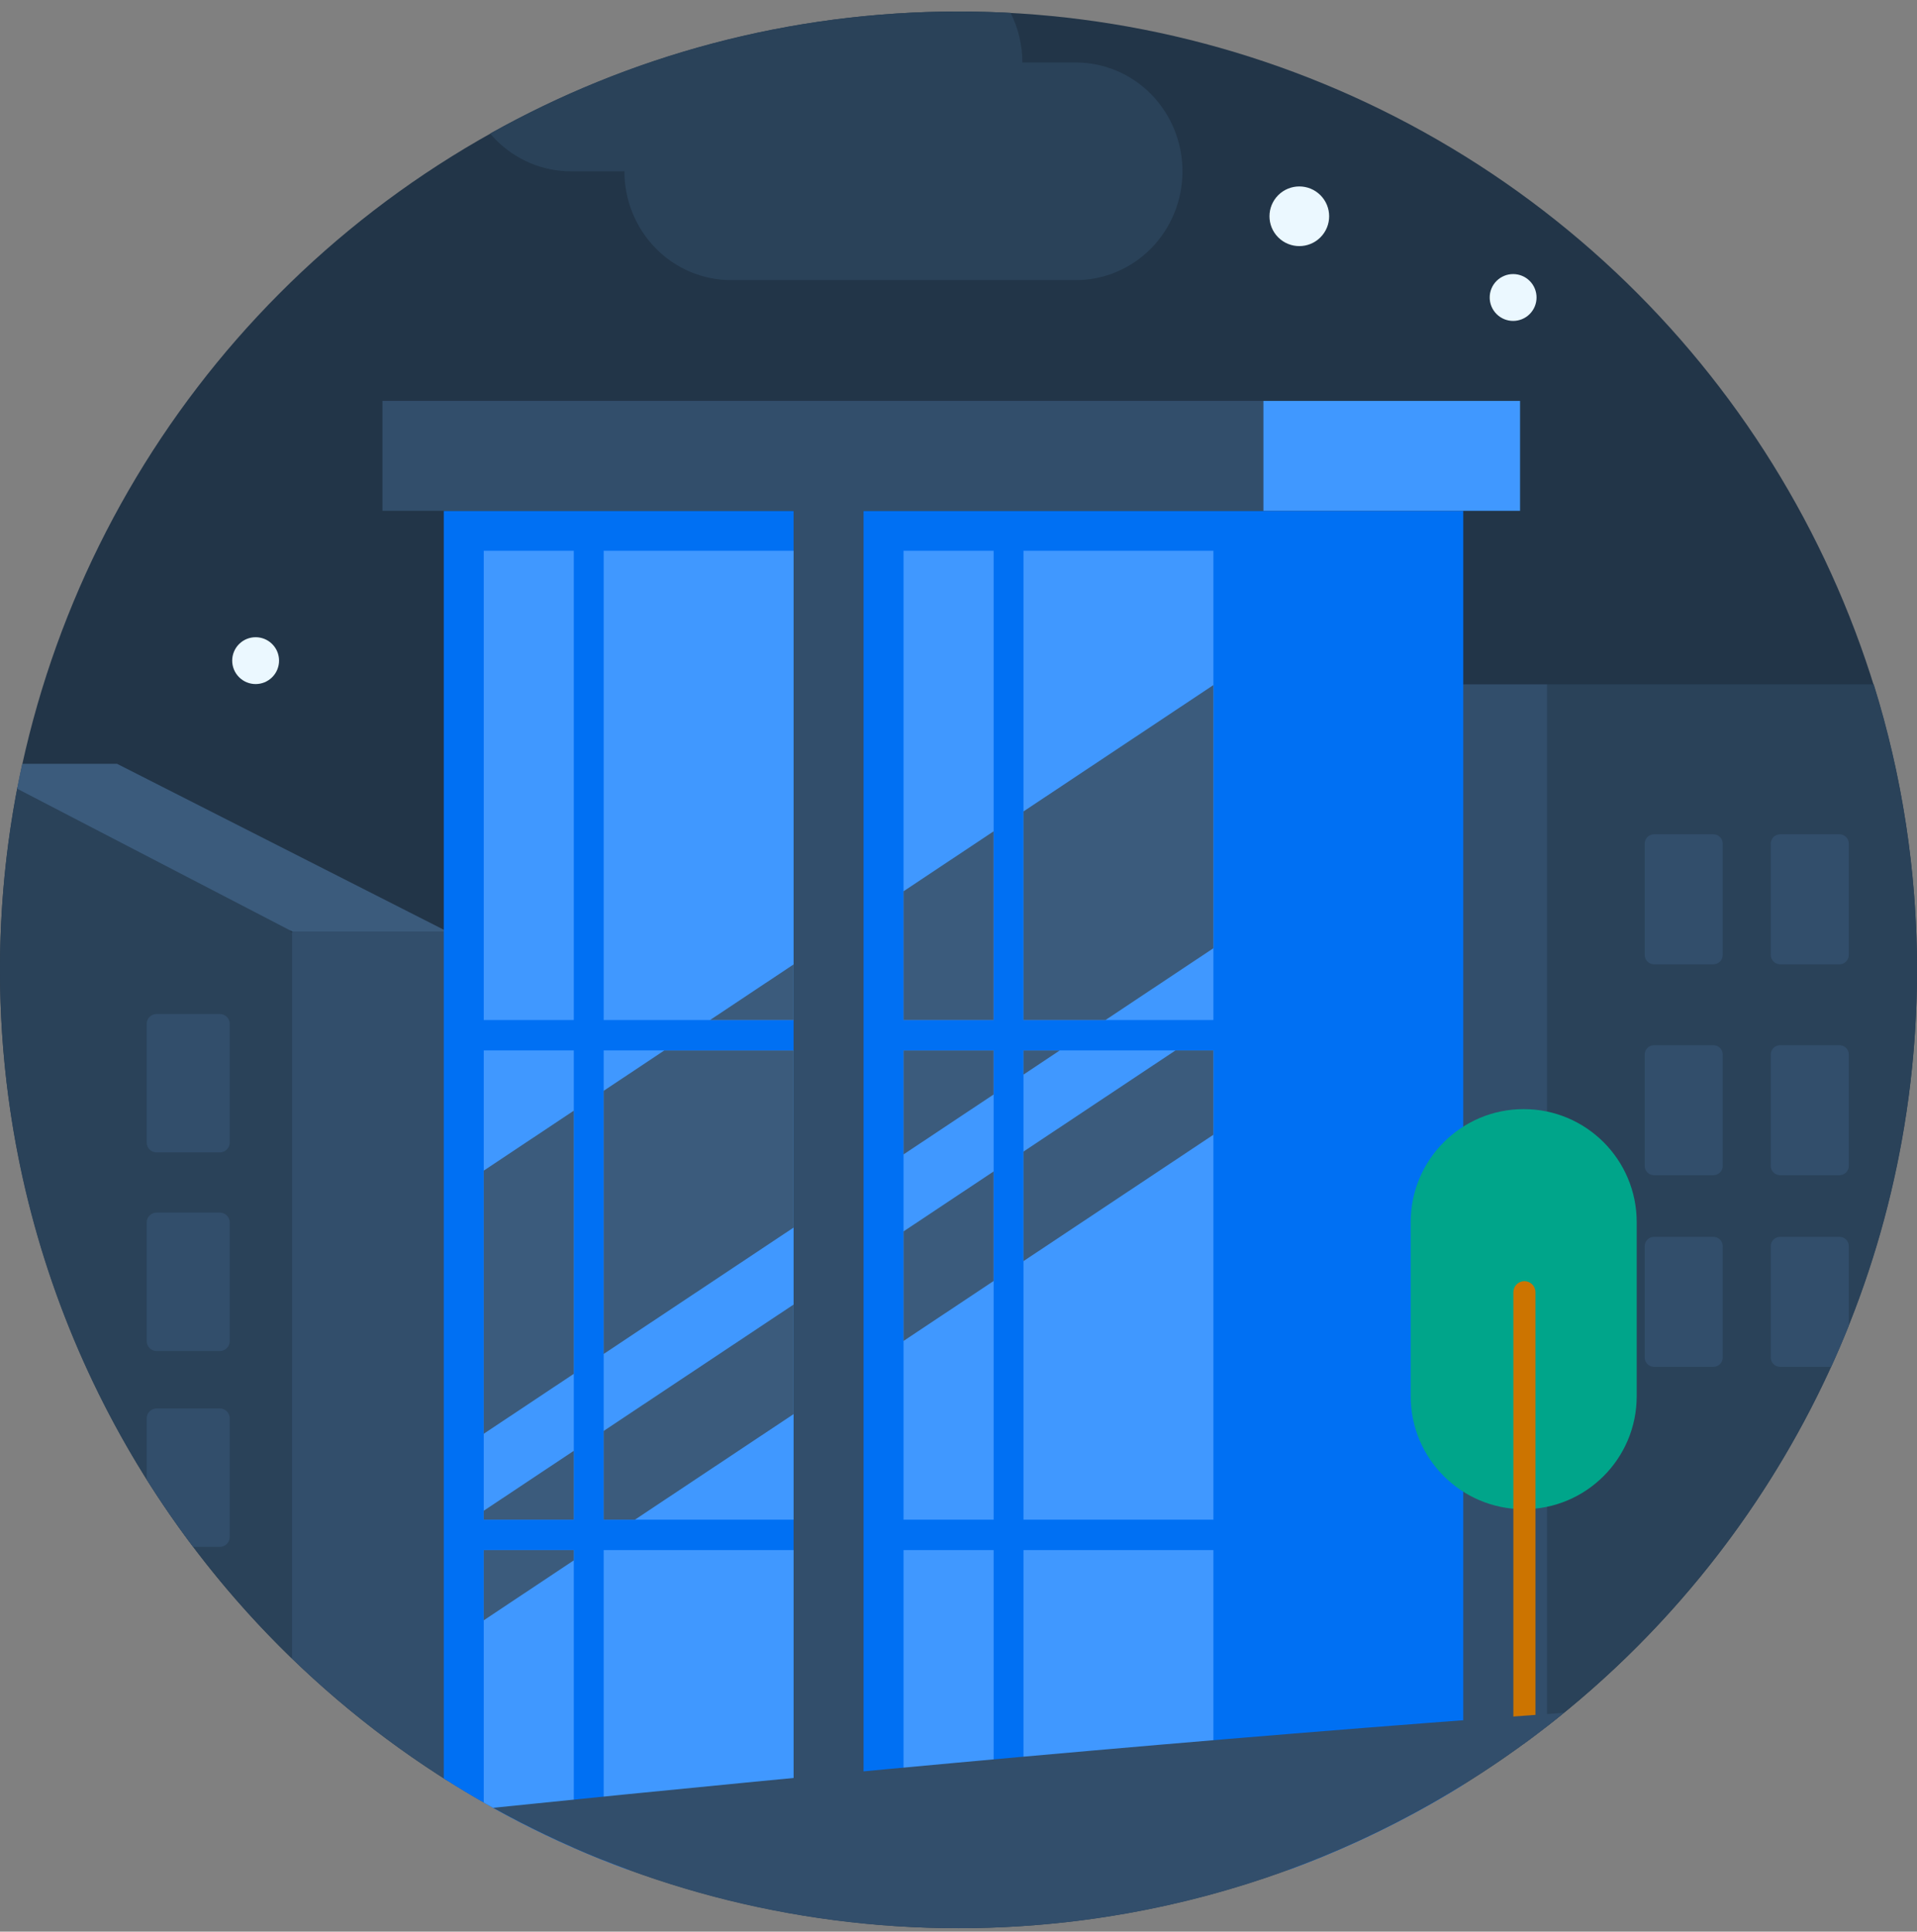 <svg width="128" height="129" viewBox="0 0 128 129" fill="none" xmlns="http://www.w3.org/2000/svg">
<rect x="0" y="0" width="128" height="129" fill="#808080" stroke="none"/>
<circle cx="64" cy="64.769" r="64" fill="#223548"/>
<path fill-rule="evenodd" clip-rule="evenodd" d="M101.718 116.482H86.399V45.701H103.312V115.279C102.787 115.688 102.255 116.089 101.718 116.482Z" fill="#324E6B"/>
<path fill-rule="evenodd" clip-rule="evenodd" d="M103.311 115.28C118.337 103.568 128.001 85.298 128.001 64.771C128.001 58.13 126.989 51.724 125.112 45.701H103.311V115.28Z" fill="#2A4259"/>
<path fill-rule="evenodd" clip-rule="evenodd" d="M114.407 64.399H110.441C110.097 64.399 109.819 64.121 109.819 63.777V56.339C109.819 55.995 110.097 55.717 110.441 55.717H114.407C114.75 55.717 115.029 55.995 115.029 56.339V63.777C115.029 64.121 114.75 64.399 114.407 64.399Z" fill="#324E6B"/>
<path fill-rule="evenodd" clip-rule="evenodd" d="M122.825 64.399H118.859C118.515 64.399 118.237 64.121 118.237 63.777V56.339C118.237 55.995 118.515 55.717 118.859 55.717H122.825C123.168 55.717 123.447 55.995 123.447 56.339V63.777C123.447 64.121 123.168 64.399 122.825 64.399Z" fill="#324E6B"/>
<path fill-rule="evenodd" clip-rule="evenodd" d="M114.407 78.483H110.441C110.097 78.483 109.819 78.205 109.819 77.861V70.423C109.819 70.079 110.097 69.801 110.441 69.801H114.407C114.75 69.801 115.029 70.079 115.029 70.423V77.861C115.029 78.205 114.75 78.483 114.407 78.483Z" fill="#324E6B"/>
<path fill-rule="evenodd" clip-rule="evenodd" d="M114.407 91.282H110.441C110.097 91.282 109.819 91.004 109.819 90.66V83.222C109.819 82.878 110.097 82.6 110.441 82.6H114.407C114.75 82.6 115.029 82.878 115.029 83.222V90.66C115.029 91.004 114.75 91.282 114.407 91.282Z" fill="#324E6B"/>
<path fill-rule="evenodd" clip-rule="evenodd" d="M122.825 78.483H118.859C118.515 78.483 118.237 78.205 118.237 77.861V70.423C118.237 70.079 118.515 69.801 118.859 69.801H122.825C123.168 69.801 123.447 70.079 123.447 70.423V77.861C123.447 78.205 123.168 78.483 122.825 78.483Z" fill="#324E6B"/>
<path fill-rule="evenodd" clip-rule="evenodd" d="M123.447 88.528C123.075 89.457 122.682 90.375 122.269 91.282H118.859C118.515 91.282 118.237 91.004 118.237 90.66V83.222C118.237 82.878 118.515 82.6 118.859 82.6H122.825C123.168 82.6 123.447 82.878 123.447 83.222V88.528Z" fill="#324E6B"/>
<path fill-rule="evenodd" clip-rule="evenodd" d="M19.477 110.746L19.478 62.238H29.902L29.902 118.94C26.146 116.571 22.653 113.821 19.477 110.746Z" fill="#324E6B"/>
<path fill-rule="evenodd" clip-rule="evenodd" d="M19.478 110.748C7.466 99.114 0 82.815 0 64.772C0 60.599 0.399 56.52 1.162 52.57L19.126 61.901C19.342 62.014 19.478 62.237 19.478 62.481V110.748Z" fill="#2A4259"/>
<path fill-rule="evenodd" clip-rule="evenodd" d="M14.678 76.961H10.456C10.09 76.961 9.794 76.665 9.794 76.299V68.379C9.794 68.013 10.09 67.717 10.456 67.717H14.678C15.044 67.717 15.34 68.013 15.34 68.379V76.299C15.34 76.665 15.044 76.961 14.678 76.961Z" fill="#324E6B"/>
<path fill-rule="evenodd" clip-rule="evenodd" d="M14.678 90.226H10.456C10.09 90.226 9.794 89.93 9.794 89.564V81.644C9.794 81.279 10.09 80.982 10.456 80.982H14.678C15.044 80.982 15.34 81.279 15.34 81.644V89.564C15.34 89.93 15.044 90.226 14.678 90.226Z" fill="#324E6B"/>
<path fill-rule="evenodd" clip-rule="evenodd" d="M12.896 103.305C11.8 101.854 10.765 100.355 9.794 98.812V94.723C9.794 94.357 10.09 94.061 10.456 94.061H14.678C15.044 94.061 15.34 94.357 15.34 94.723V102.642C15.34 103.009 15.044 103.305 14.678 103.305H12.896Z" fill="#324E6B"/>
<path fill-rule="evenodd" clip-rule="evenodd" d="M1.143 52.67C1.249 52.113 1.363 51.559 1.484 51.008H7.812L29.92 62.237H19.568L1.143 52.67Z" fill="#3B5B7C"/>
<path fill-rule="evenodd" clip-rule="evenodd" d="M29.631 118.768V34.115H82.353H82.354H97.703V119.187C94.041 121.46 90.133 123.373 86.028 124.878H82.354H41.972C37.617 123.282 33.483 121.226 29.631 118.768Z" fill="#0070F3"/>
<rect x="25.537" y="26.773" width="58.818" height="7.341" fill="#324E6B"/>
<rect x="84.356" y="26.773" width="17.14" height="7.341" fill="#4098FF"/>
<rect x="52.988" y="32.113" width="4.672" height="92.765" fill="#324E6B"/>
<path fill-rule="evenodd" clip-rule="evenodd" d="M38.313 123.406C36.25 122.5 34.243 121.489 32.3 120.379V103.521H38.313V123.406ZM41.97 124.877C41.413 124.672 40.859 124.46 40.308 124.241V103.521H52.988V124.877H41.97ZM60.33 36.783H66.345V68.12H60.33V36.783ZM68.339 36.783H81.019V68.12H68.339V36.783ZM66.345 70.152H60.33V101.488H66.345V70.152ZM68.339 70.152H81.019V101.488H68.339V70.152ZM66.345 103.521H60.33V124.877H66.345V103.521ZM68.339 103.521H81.019V124.877H68.339V103.521ZM38.313 36.783H32.3V68.119H38.313V36.783ZM40.308 36.783H52.988V68.119H40.308V36.783ZM38.313 70.152H32.3V101.488H38.313V70.152ZM40.308 70.152H52.988V101.488H40.308V70.152Z" fill="#4098FF"/>
<path fill-rule="evenodd" clip-rule="evenodd" d="M66.344 55.518L60.329 59.522V68.121H66.344V55.518ZM47.409 68.121L52.987 64.408V68.121H47.409ZM40.307 72.848L44.355 70.153H52.987V81.982L40.307 90.421V72.848ZM32.299 78.178L38.312 74.175V91.749L32.299 95.751V78.178ZM66.344 73.092L60.33 77.095V70.153H66.344V73.092ZM70.759 70.153L68.338 71.765V70.153H70.759ZM81.018 63.326L73.813 68.121H68.338V54.191L81.018 45.752V63.326Z" fill="#3B5B7C"/>
<path fill-rule="evenodd" clip-rule="evenodd" d="M40.307 95.562L52.987 87.123V94.439L42.396 101.488H40.307V95.562ZM32.299 100.892L38.312 96.89V101.488H32.299V100.892ZM38.312 104.206L32.299 108.209V103.521H38.312V104.206ZM60.33 89.552V82.236L66.344 78.233V85.549L60.33 89.552ZM81.018 75.783L68.338 84.222V76.906L78.485 70.152H81.018V75.783Z" fill="#3B5B7C"/>
<path d="M101.738 74.07H101.739C105.906 74.07 109.284 77.448 109.284 81.615V93.244C109.284 97.411 105.906 100.789 101.739 100.789H101.738C97.571 100.789 94.193 97.411 94.193 93.244V81.615C94.193 77.448 97.571 74.07 101.738 74.07Z" fill="#00A58A"/>
<path d="M101.048 86.297C101.048 85.889 101.379 85.559 101.787 85.559C102.195 85.559 102.525 85.889 102.525 86.297V114.643C102.525 115.051 102.195 115.381 101.787 115.381C101.379 115.381 101.048 115.051 101.048 114.643V86.297Z" fill="#CC7400"/>
<path fill-rule="evenodd" clip-rule="evenodd" d="M104.431 114.385C93.409 123.377 79.334 128.77 64 128.77C52.721 128.77 42.123 125.852 32.921 120.731C55.71 118.385 80.669 116.091 104.431 114.385Z" fill="#324E6B"/>
<path fill-rule="evenodd" clip-rule="evenodd" d="M68.264 4.174H71.838C73.725 4.174 75.536 4.939 76.871 6.302C78.205 7.665 78.955 9.513 78.955 11.44C78.955 13.367 78.205 15.215 76.871 16.578C75.536 17.94 73.725 18.706 71.838 18.706H48.81C46.922 18.706 45.111 17.94 43.777 16.578C42.442 15.215 41.692 13.367 41.692 11.44H38.118C36.23 11.44 34.42 10.674 33.085 9.312C32.96 9.184 32.841 9.053 32.727 8.918C41.974 3.729 52.642 0.77 64 0.77C65.168 0.77 66.329 0.801 67.481 0.863C67.991 1.878 68.264 3.012 68.264 4.174Z" fill="#2A4259"/>
<path d="M102.139 20.973C102.749 20.362 102.749 19.372 102.139 18.761C101.528 18.151 100.538 18.151 99.927 18.761C99.316 19.372 99.316 20.362 99.927 20.973C100.538 21.584 101.528 21.584 102.139 20.973Z" fill="#EBF8FF"/>
<path d="M18.175 45.225C18.785 44.614 18.785 43.624 18.175 43.013C17.564 42.403 16.574 42.403 15.963 43.013C15.352 43.624 15.352 44.614 15.963 45.225C16.574 45.836 17.564 45.836 18.175 45.225Z" fill="#EBF8FF"/>
<path d="M88.165 15.852C88.943 15.074 88.943 13.813 88.165 13.035C87.387 12.257 86.126 12.257 85.348 13.035C84.57 13.813 84.57 15.074 85.348 15.852C86.126 16.63 87.387 16.63 88.165 15.852Z" fill="#EBF8FF"/>
</svg>
